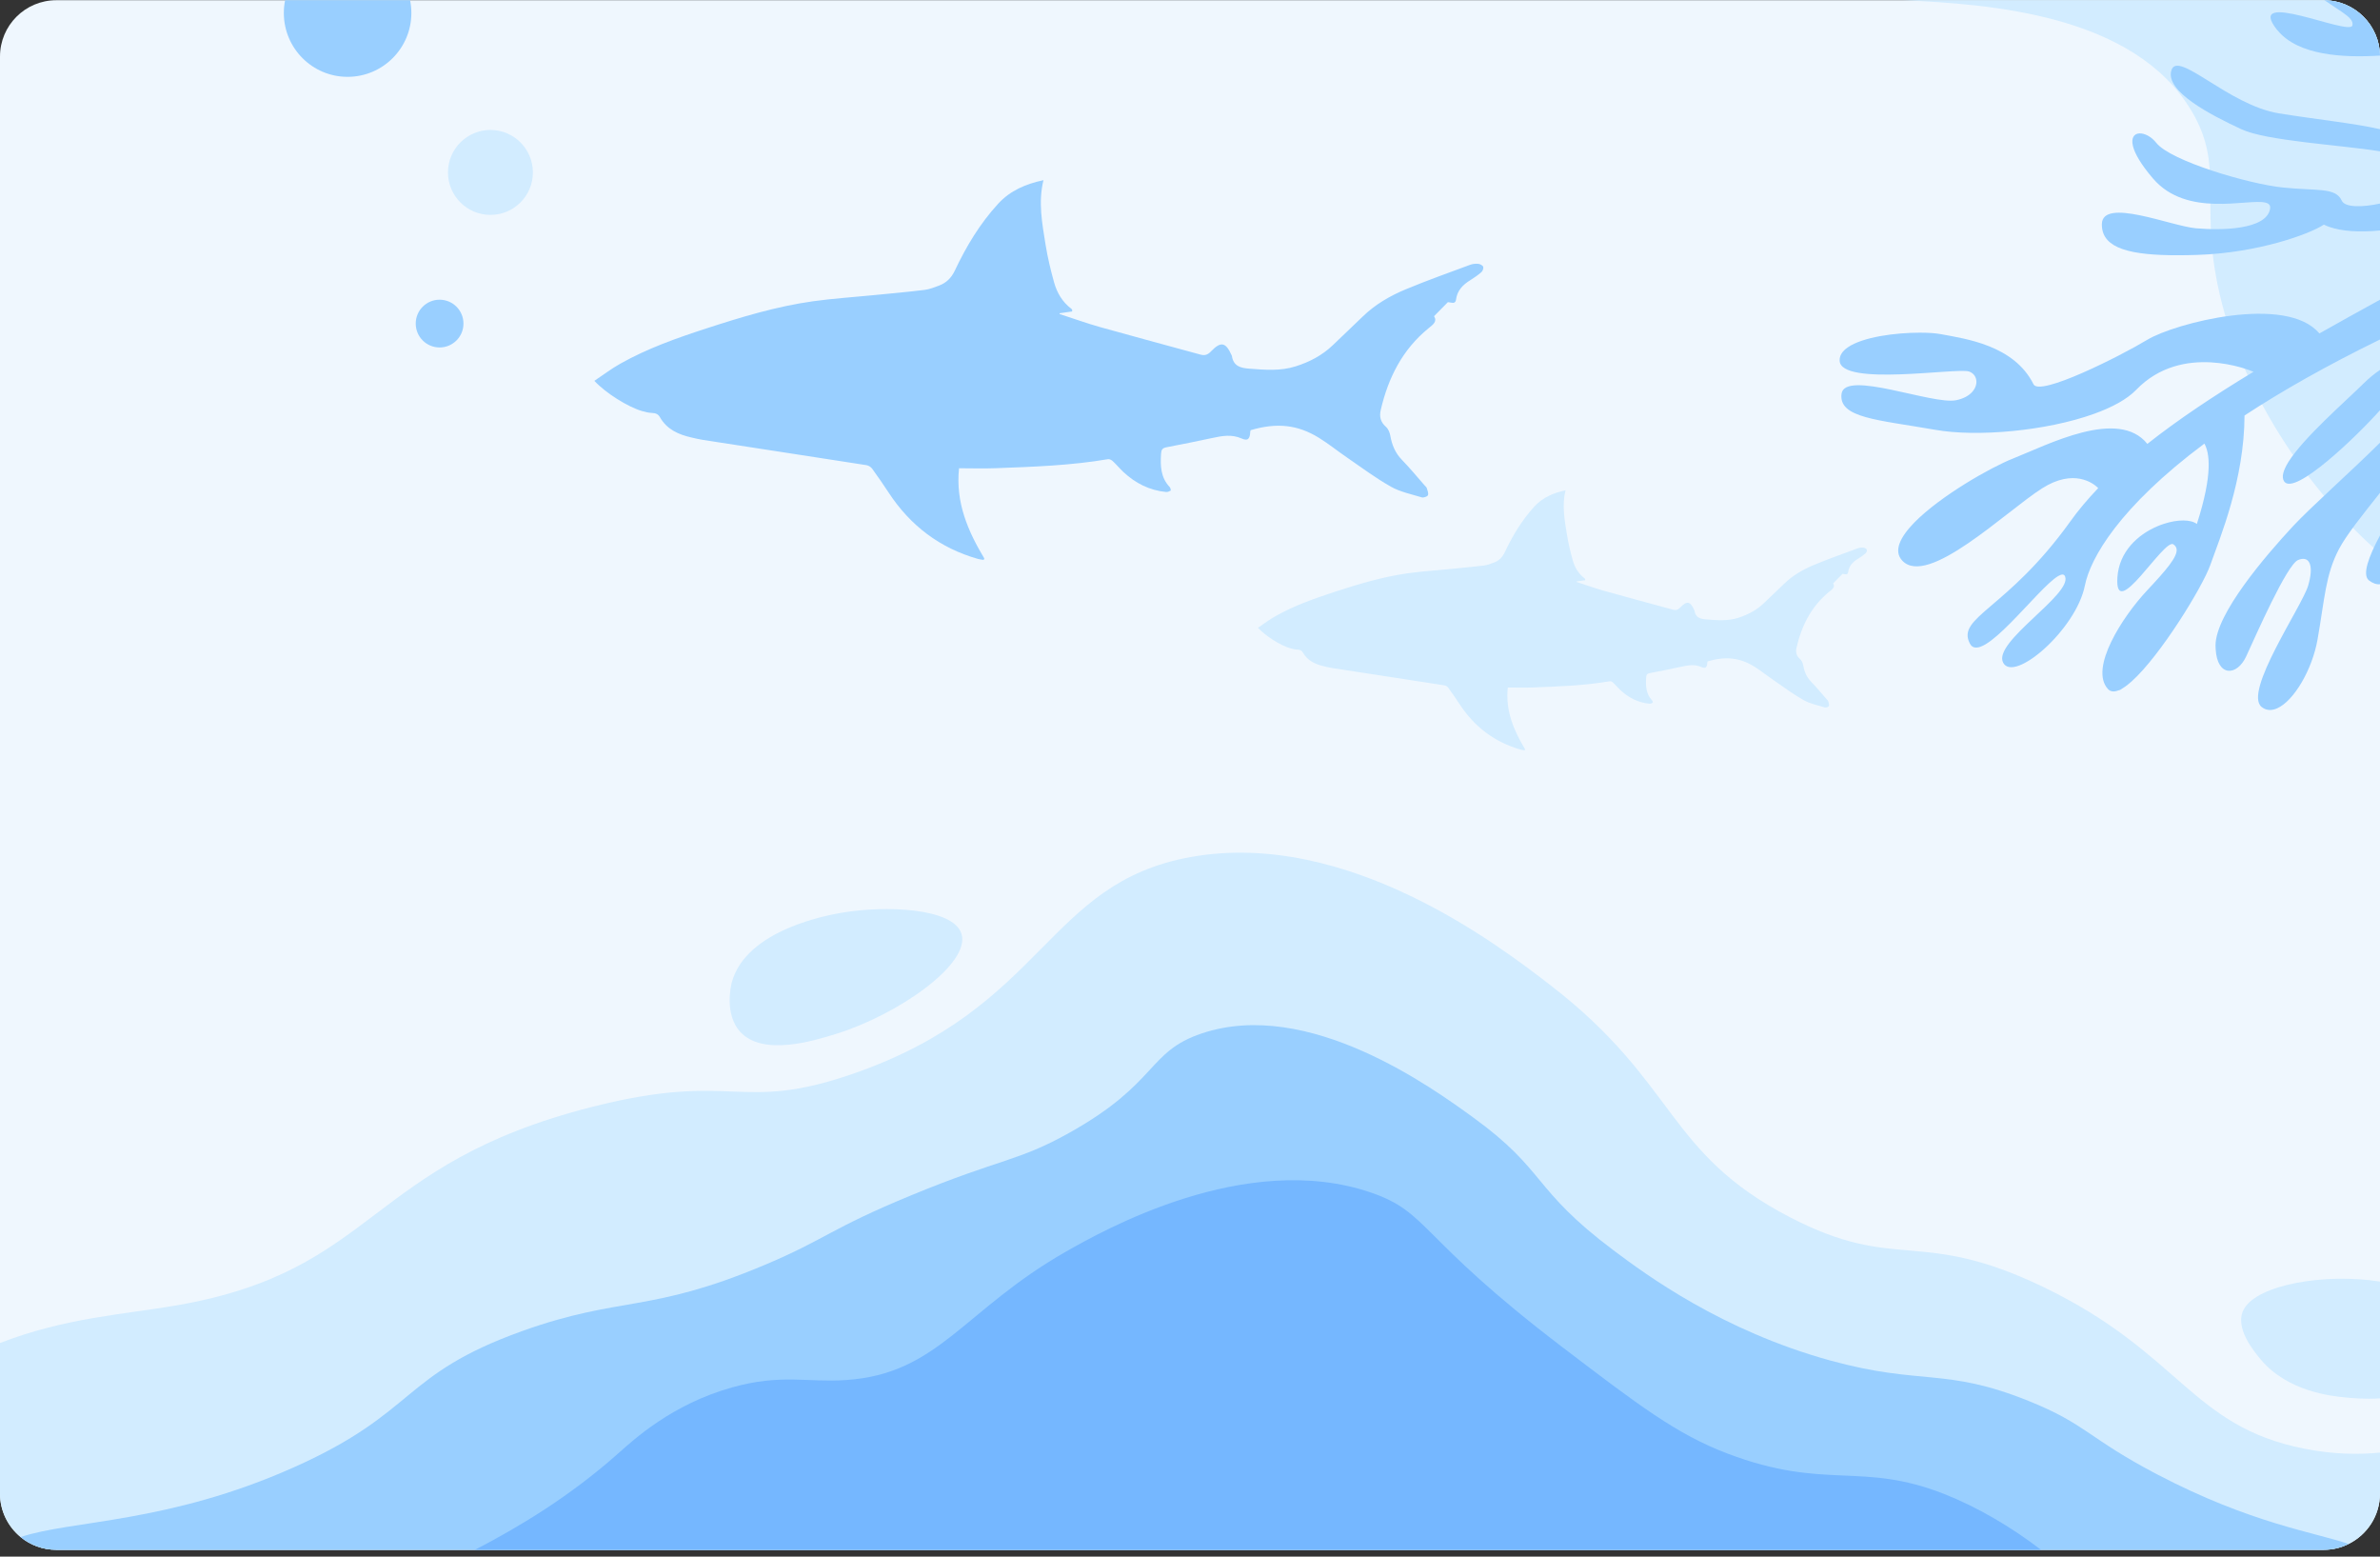 <svg width="338" height="221" viewBox="0 0 338 221" fill="none" xmlns="http://www.w3.org/2000/svg">
<rect x="0" y="0" width="338" height="221" fill="#333333" stroke="none"/>
<g clip-path="url(#clip0_1813_9083)">
<path d="M338 7.89V212.03C338 215.18 336.18 217.9 333.54 219.2C332.47 219.74 331.27 220.03 330 220.03H8C6.08 220.03 4.31 219.36 2.93 218.22C1.14 216.75 0 214.53 0 212.03V8.03C0 3.61 3.58 0.03 8 0.03H330.12C334.44 0.09 337.92 3.57 338 7.89Z" fill="#EFF7FE"/>
<path d="M338 206.23V212.03C338 215.18 336.18 217.9 333.54 219.2C332.47 219.74 331.27 220.03 330 220.03H8C6.08 220.03 4.31 219.36 2.93 218.22C1.14 216.75 0 214.53 0 212.03V190.67C9.42 187.03 17.72 186.61 25.13 185.32C53.71 180.35 51.89 165.33 84.08 157.15C104.47 151.97 104.82 158.09 121.13 152.45C148.53 142.98 148.51 125.37 169.13 121.67C191.42 117.67 213.07 134.38 220.26 139.93C238.23 153.8 236.55 163.65 254.17 172.8C269.48 180.75 272.48 174.21 290.17 182.71C309.66 192.09 311.14 202.48 327.22 205.67C331.36 206.49 334.92 206.53 338 206.23Z" fill="#D2ECFF"/>
<path d="M333.54 219.2C332.47 219.74 331.27 220.03 330 220.03H8C6.08 220.03 4.31 219.36 2.93 218.22C10.05 215.81 23.85 216.33 41.82 208.28C59.34 200.44 56.87 195.18 74.17 188.97C88.13 183.97 92.28 186.47 108.61 179.58C117.34 175.9 117.81 174.48 129.48 169.67C142.24 164.41 144.56 164.92 151.91 160.8C164.54 153.73 162.89 149.32 170.69 146.71C185.83 141.65 203.42 154.44 209.3 158.71C219.64 166.23 217.53 168.79 229.13 177.5C233.85 181.04 244.54 188.91 259.91 193.15C272.93 196.73 276.18 194.1 288.08 198.89C296.34 202.21 296.53 204.18 306.35 209.32C319.73 216.32 328.69 217.53 333.54 219.2Z" fill="#99CFFF"/>
<path d="M289.85 220.03H67.45C73.91 216.69 81.04 212.35 87.77 206.37C90.01 204.38 95.41 199.37 103.95 196.98C110.91 195.02 114.65 196.3 120.12 195.93C133.31 195.06 136.82 185.98 151.43 177.67C156.47 174.81 176.88 163.19 194.73 169.32C203 172.17 201.33 175.6 221.86 191.24C232.71 199.51 238.14 203.64 245.34 206.37C259.28 211.65 264.29 207.45 276.12 212.11C280.73 213.92 285.68 216.81 289.85 220.03Z" fill="#75B7FF"/>
<path d="M105.12 146.49C108.33 150.01 115.56 147.77 118.72 146.79C127.61 144.03 137.86 136.83 136.55 132.59C135.4 128.85 125.6 128.55 119.63 129.57C117.9 129.86 105.91 131.9 103.91 139.54C103.84 139.83 102.82 143.96 105.12 146.49Z" fill="#D2ECFF"/>
<path d="M338 181.95V198.53C335.79 198.67 333.86 198.48 333 198.39C331.12 198.2 324.95 197.58 321.13 193.09C320.2 191.99 317.25 188.51 318.65 185.9C320.53 182.38 330.2 180.71 338 181.95Z" fill="#D2ECFF"/>
<path d="M338 8.03V78.57C328.06 69.96 318 55.54 314.92 40.34C312.51 28.49 315.86 23.58 311.27 15.81C303.1 1.99 282.53 0.6 270.28 0.03H330C334.42 0.03 338 3.61 338 8.03Z" fill="#D2ECFF"/>
<path d="M62.43 49.33C64.302 49.33 65.82 47.812 65.82 45.94C65.82 44.068 64.302 42.55 62.43 42.55C60.558 42.55 59.04 44.068 59.04 45.94C59.04 47.812 60.558 49.33 62.43 49.33Z" fill="#99CFFF"/>
<path d="M69.65 30.51C72.98 30.51 75.68 27.81 75.68 24.48C75.68 21.15 72.98 18.45 69.65 18.45C66.32 18.45 63.62 21.15 63.62 24.48C63.62 27.81 66.32 30.51 69.65 30.51Z" fill="#D2ECFF"/>
<path d="M58.42 1.85C58.42 6.85 54.36 10.91 49.36 10.91C44.36 10.91 40.31 6.85 40.31 1.85C40.31 1.22 40.37 0.62 40.49 0.03H58.24C58.36 0.62 58.42 1.22 58.42 1.85Z" fill="#99CFFF"/>
<path d="M336.43 82.4C336.97 82.82 337.49 82.99 338 82.95V76.02C336.4 79 335.43 81.61 336.43 82.4ZM325.63 74.72C321.82 78.83 314.63 87.15 314.64 91.66C314.64 91.83 314.65 91.98 314.66 92.14C314.88 96.15 317.7 96.01 319 93.18C320.36 90.24 324.76 80.19 326.36 79.51C327.85 78.88 328.58 80.04 327.94 82.61C327.89 82.79 327.86 82.95 327.8 83.14C326.91 86.11 318.55 98.25 321.19 100.37C321.84 100.89 322.59 100.91 323.38 100.57C325.76 99.53 328.39 95.07 329.14 90.73C330.15 84.97 330.26 81.59 332.17 77.96C333.21 75.97 335.63 72.95 338 69.97V62.85C334.04 66.79 328.11 72.05 325.63 74.72ZM324.99 65.59C324.27 66.76 323.97 67.73 324.39 68.35C325.84 70.47 334.74 61.91 338 58.24V52.52C337.2 53.06 336.41 53.71 335.67 54.44C333.13 56.96 327.15 62.13 324.99 65.59ZM304.95 48.24C301.04 50.6 289.62 56.34 288.79 54.55C286.02 48.99 279.12 48.1 275.63 47.44C274.9 47.3 273.85 47.23 272.64 47.23C269.22 47.23 264.55 47.83 262.41 49.32C261.66 49.84 261.22 50.47 261.26 51.22C261.44 54.89 277.88 52.18 279.62 52.74C280.23 52.94 280.6 53.43 280.67 54C280.8 55.04 279.96 56.38 277.8 56.82C274.48 57.51 261.98 52.46 261.53 55.91C261.09 59.36 266.69 59.59 274.83 61.02C280.74 62.07 290.59 61.2 297.37 58.76C299.94 57.84 302.06 56.7 303.37 55.35C309.91 48.57 319.54 52.57 320.01 52.77C320.03 52.78 320.04 52.78 320.04 52.78C314.44 56.17 309.35 59.55 304.96 63.02C300.84 57.87 290.8 63.15 285.88 65.1C282.71 66.35 275.59 70.4 271.89 74.16C269.87 76.23 268.87 78.21 270.14 79.58C273.72 83.47 284.89 72.59 290 69.34C294.55 66.44 297.32 68.67 297.87 69.19C297.94 69.26 297.98 69.3 297.98 69.3C296.5 70.85 295.15 72.44 293.99 74.07C285.01 86.57 277.81 87.6 279.75 91.36C281.41 94.58 289.39 83.48 292.29 81.79C292.79 81.5 293.14 81.47 293.28 81.85C294.28 84.42 282.95 91.16 284.48 94.08C286.01 97.01 294.85 89.39 296.09 83.12C296.86 79.26 300.95 72.02 313.06 62.98C313.77 64.25 314.31 67.21 311.99 74.39C311.13 73.73 309.27 73.73 307.31 74.37C304.62 75.24 301.72 77.33 300.91 80.64C300.81 81.05 300.74 81.48 300.71 81.93C300.24 88.62 307.31 76.4 308.65 77.28C308.94 77.47 309.09 77.71 309.12 78.01C309.21 79.09 307.66 80.91 304.92 83.83C301.41 87.57 296.68 94.91 299.37 97.83C299.73 98.22 300.24 98.25 300.84 98.02C301.05 97.99 301.27 97.86 301.49 97.69C301.88 97.46 302.29 97.13 302.73 96.74C306.85 93.05 312.81 83.29 313.89 80.24C315.3 76.27 318.73 68.12 318.76 58.99C323.98 55.57 330.32 51.95 338 48.2V42.55C335.06 44.17 332.18 45.76 329.39 47.34C324.73 41.75 308.86 45.88 304.95 48.24ZM332.56 28.47C331.7 26.57 329.04 27.12 324.19 26.62C319.35 26.12 308.26 22.86 306.22 20.27C304.79 18.47 302.32 18.36 302.92 20.76C303.18 21.79 304.01 23.3 305.76 25.34C310.58 30.97 319.22 28.16 321.71 28.76C322.22 28.88 322.48 29.14 322.39 29.65C321.86 32.66 315.39 32.72 311.86 32.41C308.32 32.1 298.56 27.99 298.5 31.82C298.49 32.32 298.57 32.77 298.73 33.17C299.8 35.85 304.56 36.43 312.06 36.19C320.68 35.91 327.99 33.24 330.03 31.89C330.26 32.01 330.53 32.12 330.82 32.22C332.51 32.82 335.03 33.01 338 32.72V28.9C335.55 29.43 333.02 29.5 332.56 28.47ZM308.37 9.99C307.48 12.96 313.84 16.27 318.32 18.35C321.89 20.01 332.22 20.56 338 21.48V18.34C334.22 17.48 328.9 16.95 323.63 16.09C316.45 14.92 309.26 7.03 308.37 9.99ZM323.48 4.34C326.38 7.85 332.7 8.23 338 7.89C337.92 3.57 334.44 0.09 330.12 0.03C331.09 0.72 331.99 1.27 332.69 1.76C333.67 2.44 334.26 3.01 334.07 3.63C333.62 5.11 318.67 -1.74 323.37 4.23C323.41 4.27 323.44 4.3 323.48 4.34Z" fill="#99CFFF"/>
<path d="M84.41 54.07C85.67 53.23 86.83 52.34 88.1 51.63C91.96 49.46 96.12 47.99 100.31 46.63C105.28 45.01 110.28 43.5 115.47 42.77C118.26 42.38 121.09 42.2 123.9 41.92C126.36 41.68 128.83 41.46 131.29 41.16C131.99 41.08 132.68 40.8 133.35 40.55C134.39 40.16 135.1 39.47 135.6 38.42C137.22 34.98 139.17 31.74 141.76 28.92C143.48 27.04 145.71 26.11 148.19 25.58C147.42 28.71 148.01 31.74 148.49 34.75C148.78 36.55 149.21 38.34 149.7 40.1C150.11 41.57 150.88 42.88 152.14 43.83C152.2 43.87 152.24 43.94 152.27 44C152.29 44.04 152.26 44.09 152.25 44.22C151.68 44.3 151.08 44.38 150.49 44.47C150.48 44.51 150.48 44.54 150.47 44.58C152.39 45.2 154.29 45.89 156.24 46.44C160.98 47.77 165.73 49.04 170.48 50.34C171.09 50.51 171.51 50.38 171.97 49.9C173.39 48.42 174.08 48.57 174.92 50.46C174.93 50.48 174.95 50.5 174.95 50.53C175.16 51.98 176.17 52.25 177.42 52.34C179.63 52.51 181.83 52.7 183.98 52.02C185.96 51.4 187.78 50.45 189.29 49C190.7 47.64 192.13 46.3 193.53 44.94C195.3 43.22 197.41 42 199.65 41.07C202.66 39.82 205.74 38.72 208.8 37.59C209.16 37.46 209.58 37.42 209.96 37.46C210.21 37.49 210.57 37.68 210.64 37.88C210.71 38.09 210.57 38.48 210.38 38.64C209.9 39.06 209.36 39.43 208.82 39.77C207.76 40.42 206.95 41.23 206.78 42.53C206.73 42.94 206.49 43.06 206.1 42.97C205.89 42.92 205.66 42.91 205.62 42.9C204.95 43.59 204.35 44.19 203.66 44.89C204.15 45.66 203.5 46.09 202.88 46.6C199.17 49.62 197.15 53.63 196.09 58.2C195.87 59.14 196.05 59.92 196.83 60.6C197.16 60.89 197.37 61.41 197.45 61.87C197.68 63.17 198.15 64.31 199.09 65.28C200.23 66.45 201.27 67.72 202.35 68.95C202.45 69.06 202.59 69.16 202.63 69.3C202.72 69.64 202.91 70.04 202.79 70.31C202.7 70.51 202.16 70.69 201.91 70.61C200.43 70.16 198.85 69.84 197.52 69.09C195.33 67.85 193.3 66.33 191.22 64.9C189.91 64 188.67 63 187.33 62.17C184.28 60.28 181.32 59.98 177.62 61.07C177.6 61.13 177.56 61.2 177.56 61.27C177.51 62.33 177.22 62.65 176.32 62.25C174.89 61.62 173.54 61.89 172.13 62.19C169.98 62.65 167.82 63.09 165.66 63.5C165.08 63.61 164.92 63.85 164.89 64.42C164.78 66.14 164.83 67.8 166.12 69.15C166.23 69.27 166.3 69.63 166.26 69.65C166.07 69.76 165.82 69.87 165.61 69.85C163.25 69.62 161.25 68.61 159.54 67.01C159.02 66.52 158.56 65.96 158.03 65.47C157.86 65.31 157.56 65.15 157.36 65.19C152.09 66.09 146.77 66.27 141.45 66.47C139.72 66.54 137.99 66.48 136.2 66.48C135.69 71.37 137.47 75.4 139.79 79.29C139.76 79.36 139.73 79.42 139.7 79.49C139.43 79.45 139.15 79.43 138.88 79.35C133.48 77.81 129.29 74.64 126.22 69.96C125.46 68.8 124.67 67.66 123.86 66.54C123.68 66.3 123.34 66.08 123.05 66.04C115.32 64.83 107.59 63.66 99.86 62.46C99.3 62.37 98.74 62.24 98.19 62.11C96.35 61.69 94.71 60.97 93.72 59.23C93.48 58.8 93.12 58.65 92.63 58.63C92.14 58.61 91.65 58.5 91.18 58.36C89.14 57.76 86.04 55.82 84.41 54.07Z" fill="#99CFFF"/>
<path d="M178.65 89.13C179.51 88.55 180.31 87.94 181.18 87.46C183.82 85.97 186.67 84.97 189.54 84.03C192.94 82.92 196.37 81.89 199.92 81.39C201.83 81.12 203.77 81 205.69 80.81C207.38 80.64 209.07 80.49 210.75 80.29C211.23 80.23 211.7 80.04 212.16 79.87C212.87 79.61 213.36 79.13 213.7 78.41C214.81 76.05 216.15 73.83 217.92 71.9C219.1 70.61 220.63 69.98 222.33 69.61C221.8 71.75 222.2 73.83 222.53 75.89C222.73 77.12 223.02 78.35 223.36 79.55C223.64 80.56 224.17 81.45 225.03 82.11C225.07 82.14 225.1 82.18 225.12 82.23C225.13 82.26 225.12 82.3 225.11 82.38C224.72 82.43 224.31 82.49 223.9 82.55C223.9 82.57 223.89 82.6 223.89 82.62C225.21 83.05 226.51 83.52 227.84 83.89C231.08 84.8 234.34 85.67 237.59 86.56C238.01 86.67 238.29 86.59 238.61 86.26C239.58 85.25 240.05 85.35 240.63 86.65C240.64 86.67 240.65 86.68 240.65 86.7C240.79 87.69 241.48 87.88 242.34 87.94C243.85 88.06 245.36 88.19 246.84 87.72C248.19 87.29 249.44 86.65 250.48 85.65C251.45 84.72 252.42 83.8 253.39 82.87C254.6 81.69 256.05 80.86 257.58 80.22C259.64 79.36 261.75 78.61 263.85 77.84C264.1 77.75 264.39 77.73 264.65 77.75C264.82 77.77 265.07 77.9 265.12 78.04C265.17 78.18 265.07 78.45 264.94 78.56C264.61 78.85 264.24 79.1 263.87 79.33C263.14 79.77 262.59 80.33 262.47 81.22C262.43 81.5 262.27 81.58 262 81.52C261.85 81.49 261.7 81.48 261.67 81.47C261.21 81.94 260.8 82.35 260.33 82.83C260.67 83.36 260.22 83.65 259.79 84C257.25 86.07 255.86 88.81 255.14 91.94C254.99 92.59 255.11 93.12 255.65 93.58C255.88 93.78 256.02 94.14 256.08 94.45C256.24 95.34 256.56 96.12 257.21 96.79C257.99 97.59 258.7 98.46 259.44 99.3C259.51 99.38 259.6 99.45 259.63 99.54C259.69 99.77 259.82 100.05 259.74 100.23C259.68 100.37 259.31 100.49 259.13 100.43C258.11 100.12 257.03 99.9 256.13 99.39C254.63 98.54 253.24 97.5 251.82 96.52C250.92 95.91 250.08 95.22 249.16 94.65C247.07 93.35 245.04 93.15 242.51 93.9C242.5 93.94 242.47 93.99 242.47 94.03C242.43 94.75 242.24 94.97 241.62 94.7C240.64 94.27 239.71 94.45 238.75 94.66C237.28 94.98 235.8 95.28 234.31 95.56C233.91 95.63 233.81 95.8 233.78 96.19C233.71 97.37 233.74 98.5 234.62 99.43C234.7 99.51 234.75 99.76 234.72 99.77C234.59 99.85 234.42 99.92 234.27 99.91C232.65 99.76 231.28 99.06 230.11 97.96C229.75 97.63 229.44 97.24 229.08 96.91C228.96 96.8 228.76 96.69 228.62 96.72C225.01 97.34 221.36 97.46 217.72 97.6C216.54 97.65 215.35 97.61 214.13 97.61C213.78 100.96 215 103.72 216.59 106.38C216.57 106.43 216.55 106.47 216.53 106.52C216.34 106.49 216.15 106.48 215.97 106.43C212.27 105.37 209.4 103.2 207.3 99.99C206.78 99.2 206.24 98.41 205.68 97.64C205.56 97.47 205.33 97.33 205.12 97.3C199.83 96.47 194.53 95.67 189.23 94.85C188.85 94.79 188.47 94.7 188.09 94.61C186.83 94.32 185.7 93.83 185.03 92.64C184.86 92.35 184.62 92.24 184.28 92.23C183.95 92.22 183.61 92.14 183.28 92.05C181.89 91.66 179.77 90.33 178.65 89.13Z" fill="#D2ECFF"/>
</g>
<defs>
<clipPath id="clip0_1813_9083">
<rect width="338" height="220" fill="white" transform="translate(0 0.03)"/>
</clipPath>
</defs>
</svg>
